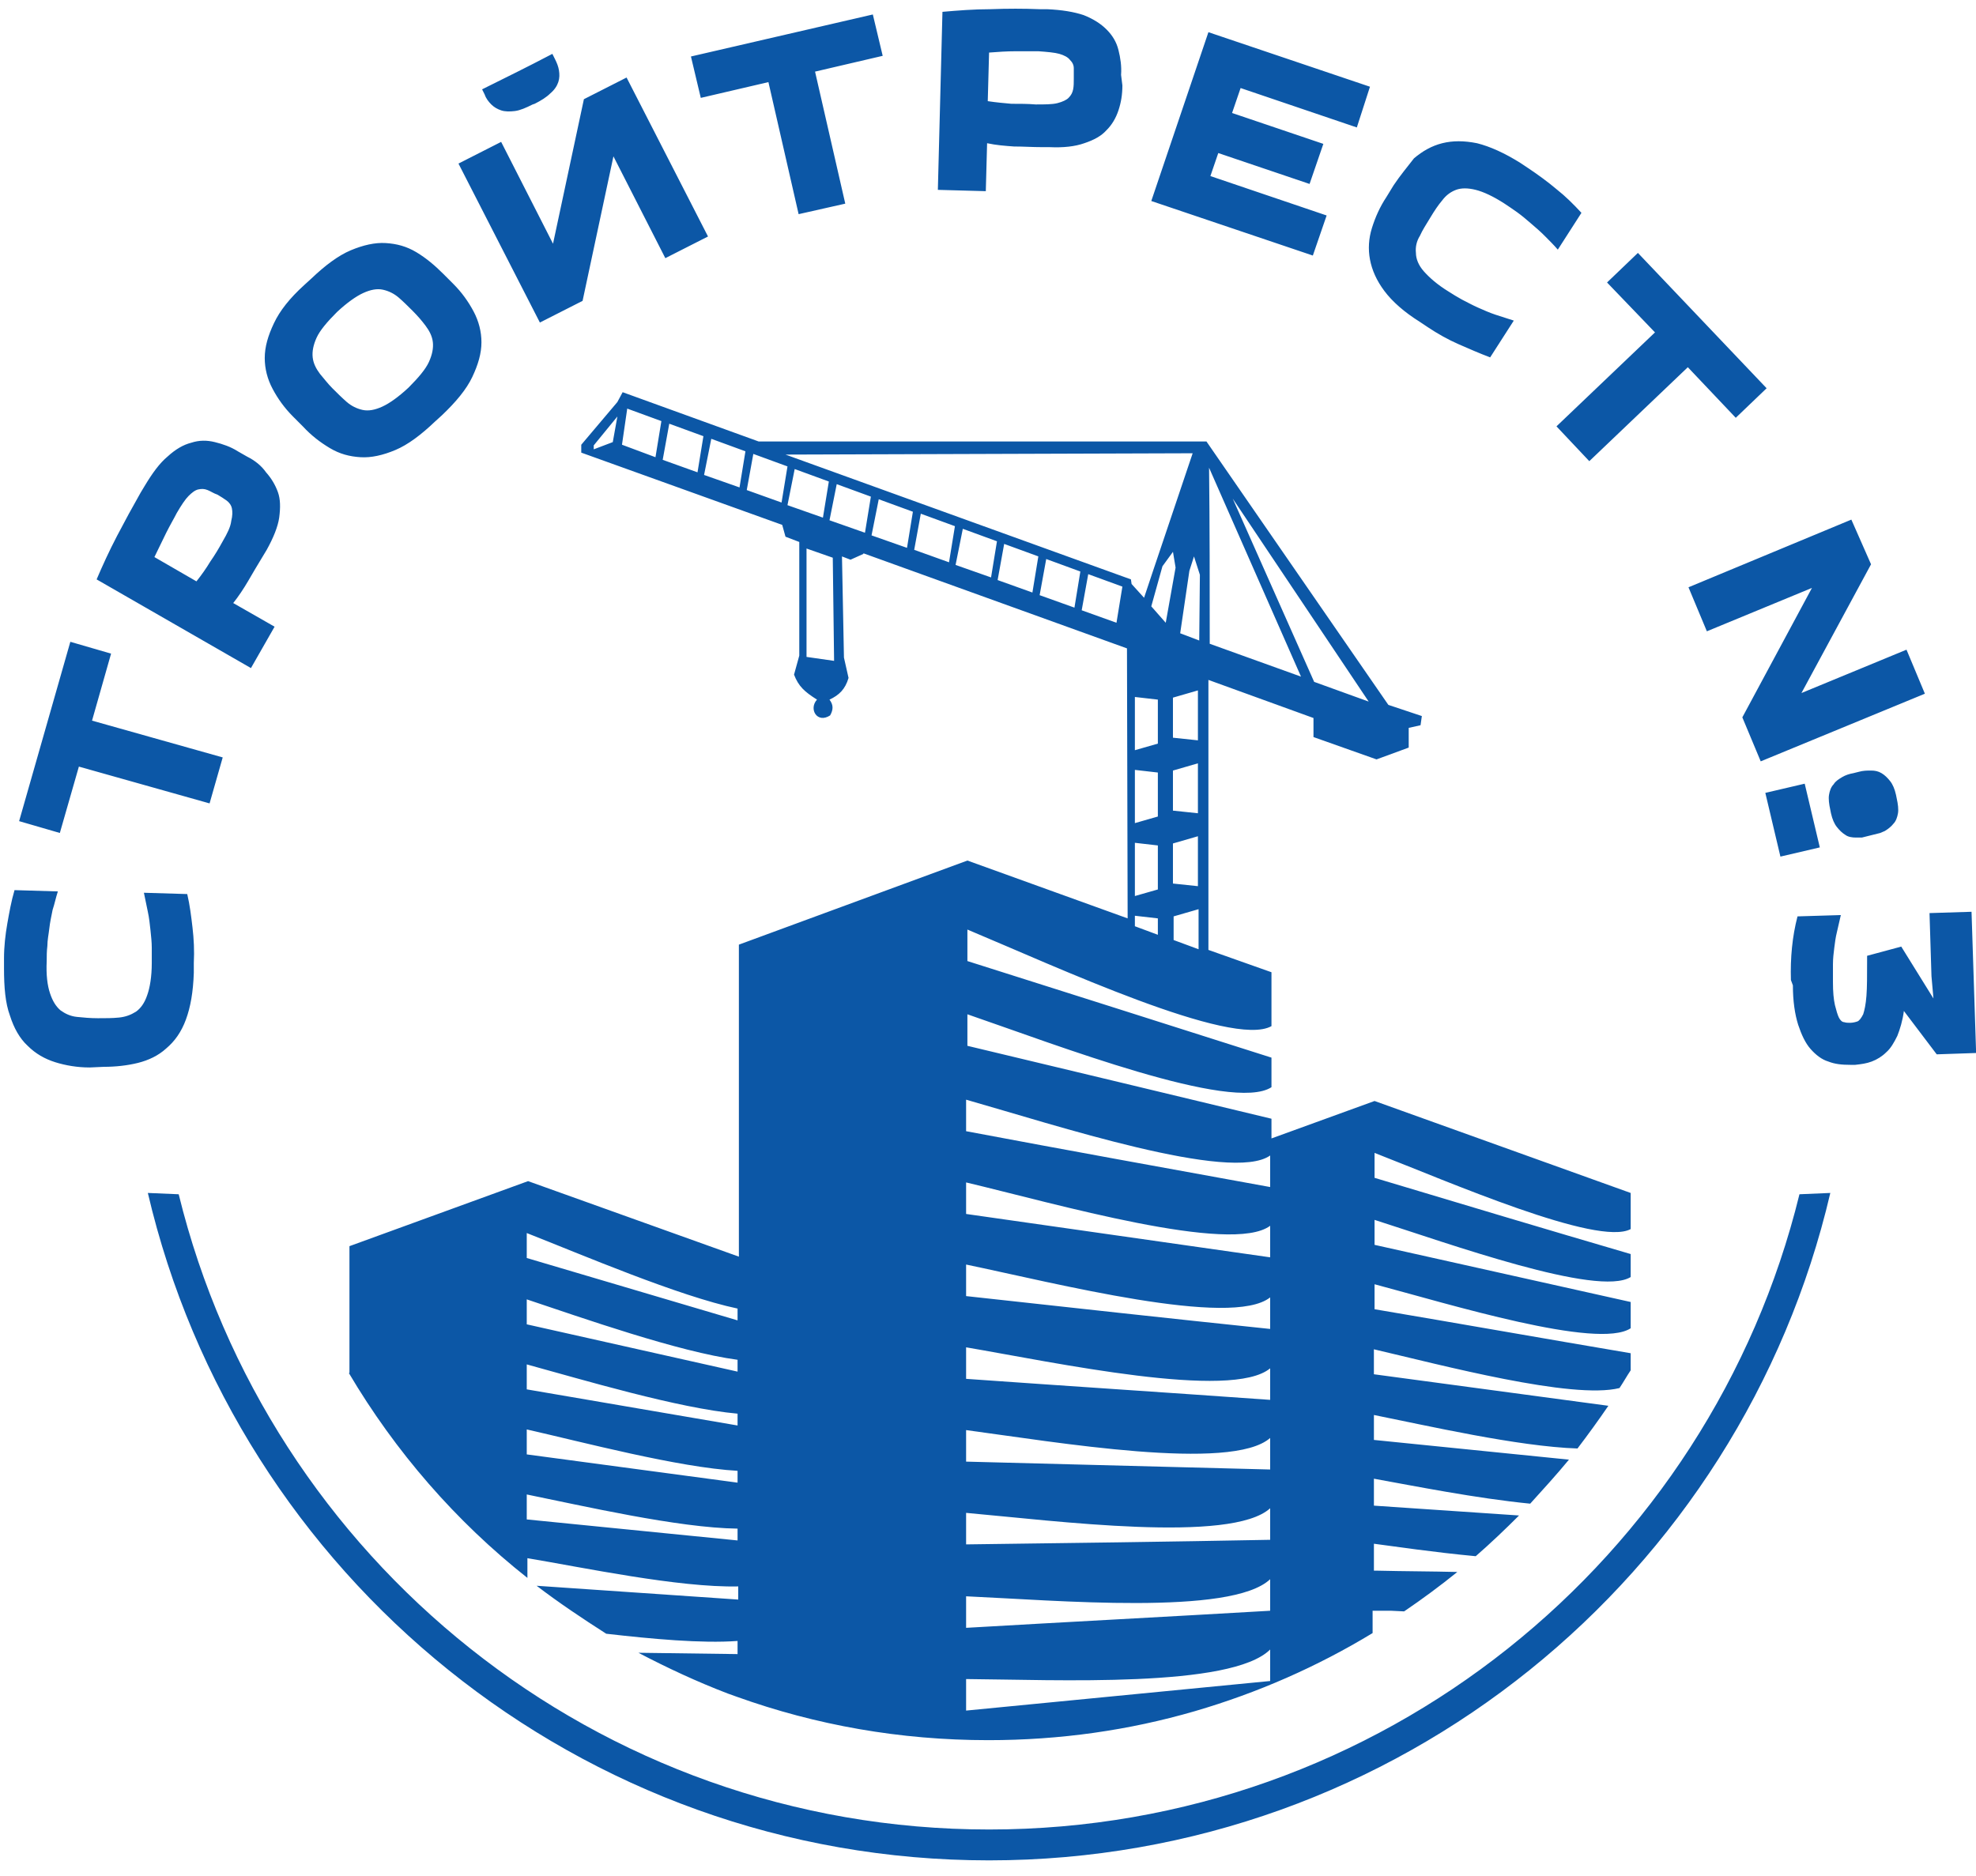 <svg width="99" height="94" viewBox="0 0 99 94" fill="none" xmlns="http://www.w3.org/2000/svg">
<path fill-rule="evenodd" clip-rule="evenodd" d="M60.576 23.439L65.182 33.907L60.609 32.261C60.609 29.331 60.609 26.368 60.576 23.439H60.576ZM90.155 59.847C85.68 78.117 69.197 91.68 49.554 91.68C29.912 91.68 13.428 78.117 8.953 59.847L7.407 59.781C11.882 78.94 29.056 93.227 49.554 93.227C70.052 93.227 87.227 78.94 91.701 59.781L90.155 59.847H90.155ZM4.479 53.493C3.886 53.493 3.294 53.395 2.768 53.23C2.242 53.065 1.781 52.802 1.386 52.407C0.991 52.045 0.695 51.519 0.498 50.893C0.267 50.268 0.201 49.477 0.201 48.523V48.029C0.201 47.437 0.268 46.844 0.366 46.285C0.465 45.725 0.563 45.165 0.728 44.606L2.899 44.671C2.801 44.968 2.735 45.297 2.636 45.593C2.57 45.922 2.505 46.219 2.472 46.515C2.439 46.811 2.373 47.108 2.373 47.404C2.34 47.668 2.34 47.93 2.34 48.161C2.307 48.853 2.373 49.379 2.505 49.774C2.636 50.169 2.801 50.432 3.031 50.63C3.261 50.795 3.524 50.926 3.854 50.959C4.183 50.992 4.512 51.025 4.907 51.025C5.301 51.025 5.63 51.025 5.959 50.992C6.289 50.959 6.552 50.86 6.815 50.696C7.045 50.531 7.242 50.268 7.374 49.873C7.506 49.511 7.604 48.951 7.604 48.26C7.604 48.029 7.604 47.799 7.604 47.502C7.604 47.206 7.572 46.943 7.539 46.614C7.506 46.318 7.473 45.989 7.407 45.692C7.341 45.363 7.276 45.067 7.21 44.738L9.381 44.803C9.513 45.363 9.579 45.922 9.645 46.482C9.71 47.042 9.743 47.634 9.71 48.26V48.754C9.678 49.708 9.546 50.465 9.315 51.091C9.085 51.716 8.756 52.177 8.328 52.539C7.933 52.901 7.44 53.132 6.914 53.264C6.387 53.395 5.795 53.461 5.203 53.461L4.479 53.494L4.479 53.493ZM89.727 49.115C89.694 47.996 89.793 46.942 90.057 45.922L92.228 45.856C92.162 46.153 92.097 46.416 92.031 46.712C91.965 46.976 91.932 47.239 91.899 47.502C91.866 47.766 91.833 48.029 91.833 48.325C91.833 48.589 91.833 48.885 91.833 49.214C91.833 49.708 91.866 50.069 91.932 50.366C91.999 50.629 92.064 50.86 92.13 50.992C92.196 51.123 92.294 51.222 92.393 51.222C92.492 51.255 92.59 51.255 92.689 51.255C92.821 51.255 92.952 51.222 93.051 51.189C93.149 51.156 93.248 51.024 93.348 50.827C93.413 50.629 93.479 50.333 93.511 49.905C93.545 49.477 93.544 48.884 93.544 48.127V47.897L95.255 47.436L96.868 50.036L96.769 48.917L96.671 45.757L98.776 45.691L99.006 52.768L97.032 52.835L95.387 50.662C95.322 51.156 95.189 51.583 95.058 51.912C94.894 52.242 94.729 52.538 94.499 52.735C94.302 52.933 94.038 53.098 93.774 53.196C93.511 53.295 93.248 53.328 92.952 53.361H92.689C92.294 53.361 91.932 53.328 91.603 53.196C91.274 53.098 90.978 52.867 90.715 52.571C90.451 52.275 90.254 51.847 90.09 51.353C89.925 50.826 89.826 50.168 89.826 49.378L89.728 49.114L89.727 49.115ZM89.201 42.926L88.445 39.733L90.418 39.272L91.175 42.465L89.201 42.926ZM93.281 41.972C93.182 41.972 93.083 41.972 92.985 41.972C92.788 41.972 92.589 41.939 92.458 41.84C92.294 41.741 92.162 41.609 92.031 41.445C91.899 41.28 91.8 41.05 91.734 40.754L91.701 40.589C91.636 40.292 91.603 40.03 91.636 39.832C91.668 39.635 91.734 39.437 91.866 39.306C91.964 39.141 92.129 39.042 92.294 38.943C92.458 38.844 92.656 38.779 92.853 38.746L93.116 38.68C93.347 38.614 93.544 38.614 93.742 38.614C93.939 38.614 94.104 38.647 94.268 38.746C94.433 38.844 94.564 38.976 94.696 39.141C94.828 39.306 94.926 39.536 94.992 39.832L95.025 39.997C95.091 40.293 95.124 40.556 95.091 40.754C95.057 40.951 94.992 41.149 94.861 41.281C94.762 41.412 94.597 41.544 94.433 41.643C94.367 41.676 94.268 41.708 94.203 41.742L93.281 41.972L93.281 41.972ZM93.742 28.277L90.254 34.73L95.518 32.557L96.439 34.763L88.214 38.153L87.293 35.948L90.781 29.462L85.516 31.636L84.595 29.43L92.755 26.039L93.741 28.277H93.742ZM10.5 40.26L3.952 38.416L2.998 41.742L0.958 41.149L3.524 32.162L5.565 32.755L4.611 36.112L11.158 37.956L10.5 40.26ZM12.375 22.879L11.915 22.616C11.553 22.385 11.158 22.253 10.764 22.155C10.369 22.056 9.974 22.056 9.579 22.187C9.184 22.286 8.789 22.517 8.395 22.879C7.999 23.208 7.637 23.702 7.243 24.36L7.045 24.689C6.651 25.381 6.256 26.105 5.861 26.862C5.466 27.619 5.137 28.343 4.841 29.035L12.573 33.479L13.757 31.405L11.685 30.22C11.948 29.891 12.211 29.496 12.441 29.101C12.672 28.706 12.902 28.31 13.165 27.882L13.363 27.553C13.692 26.961 13.922 26.401 13.988 25.94C14.053 25.447 14.053 25.018 13.922 24.657C13.79 24.294 13.593 23.965 13.329 23.669C13.099 23.34 12.771 23.076 12.375 22.879ZM11.158 27.125C10.96 27.488 10.763 27.817 10.533 28.146C10.335 28.475 10.105 28.804 9.842 29.133L7.736 27.916C7.933 27.521 8.131 27.093 8.329 26.697C8.526 26.302 8.723 25.973 8.855 25.71C9.085 25.315 9.283 25.018 9.447 24.854C9.612 24.689 9.776 24.558 9.941 24.525C10.105 24.492 10.236 24.492 10.401 24.558C10.566 24.623 10.697 24.723 10.895 24.788C11.059 24.887 11.224 24.986 11.356 25.085C11.487 25.183 11.586 25.315 11.619 25.479C11.652 25.644 11.652 25.841 11.586 26.105C11.553 26.401 11.388 26.73 11.158 27.125V27.125ZM14.678 20.871C14.251 20.443 13.921 19.982 13.659 19.488C13.395 18.995 13.264 18.468 13.264 17.942C13.264 17.382 13.428 16.822 13.725 16.197C14.02 15.571 14.514 14.946 15.238 14.288L15.6 13.958C16.29 13.3 16.949 12.806 17.573 12.543C18.199 12.28 18.791 12.148 19.317 12.18C19.877 12.213 20.37 12.345 20.864 12.641C21.357 12.938 21.785 13.3 22.213 13.728L22.706 14.221C23.134 14.649 23.463 15.111 23.726 15.604C23.989 16.098 24.121 16.625 24.121 17.151C24.121 17.711 23.956 18.271 23.66 18.896C23.364 19.521 22.837 20.147 22.147 20.805L21.785 21.134C21.094 21.793 20.436 22.287 19.811 22.55C19.186 22.814 18.593 22.945 18.067 22.912C17.508 22.879 17.014 22.747 16.52 22.451C16.027 22.155 15.599 21.826 15.171 21.365L14.678 20.871L14.678 20.871ZM16.652 19.455C16.883 19.686 17.113 19.916 17.376 20.147C17.607 20.344 17.87 20.476 18.166 20.542C18.462 20.607 18.791 20.542 19.153 20.377C19.515 20.212 19.976 19.883 20.469 19.423C20.962 18.929 21.325 18.501 21.489 18.139C21.654 17.777 21.719 17.448 21.687 17.151C21.654 16.855 21.522 16.592 21.325 16.328C21.128 16.065 20.93 15.835 20.667 15.571C20.436 15.341 20.206 15.111 19.976 14.913C19.746 14.716 19.482 14.584 19.186 14.518C18.89 14.452 18.561 14.518 18.199 14.683C17.837 14.848 17.376 15.176 16.883 15.637C16.389 16.131 16.027 16.559 15.863 16.921C15.698 17.283 15.633 17.612 15.666 17.909C15.699 18.205 15.83 18.468 16.028 18.732C16.225 18.962 16.422 19.226 16.653 19.456L16.652 19.455ZM29.254 4.971L27.707 12.213L25.108 7.11L22.97 8.197L27.049 16.163L29.188 15.077L30.734 7.835L33.334 12.937L35.472 11.851L31.392 3.885L29.254 4.971ZM27.674 2.699L27.806 2.963C27.905 3.161 27.971 3.325 28.004 3.523C28.037 3.72 28.037 3.918 27.971 4.115C27.905 4.313 27.773 4.51 27.576 4.675C27.378 4.873 27.115 5.037 26.786 5.202L26.687 5.234C26.358 5.399 26.062 5.531 25.799 5.564C25.536 5.596 25.306 5.596 25.108 5.531C24.911 5.465 24.746 5.366 24.614 5.234C24.483 5.103 24.351 4.938 24.285 4.741L24.154 4.477C25.536 3.786 26.292 3.424 27.674 2.699ZM40.012 10.732L38.499 4.115L35.11 4.905L34.617 2.831L43.73 0.725L44.224 2.798L40.835 3.589L42.349 10.205L40.012 10.732V10.732ZM56.233 4.28C56.233 4.741 56.167 5.136 56.036 5.531C55.904 5.926 55.707 6.255 55.443 6.518C55.18 6.814 54.818 7.012 54.324 7.177C53.864 7.341 53.272 7.407 52.581 7.374H52.219C51.725 7.374 51.265 7.341 50.804 7.341C50.343 7.308 49.916 7.276 49.455 7.177L49.39 9.58L46.988 9.514L47.218 0.593C47.975 0.527 48.797 0.461 49.62 0.461C50.475 0.428 51.298 0.428 52.087 0.461H52.449C53.206 0.494 53.798 0.593 54.292 0.757C54.785 0.955 55.147 1.185 55.443 1.481C55.739 1.778 55.937 2.107 56.035 2.502C56.135 2.897 56.2 3.325 56.167 3.753L56.233 4.28L56.233 4.28ZM51.89 5.234C52.351 5.234 52.713 5.234 52.976 5.169C53.239 5.103 53.437 5.004 53.535 4.905C53.667 4.773 53.733 4.642 53.766 4.477C53.798 4.313 53.798 4.148 53.798 3.95C53.798 3.753 53.798 3.589 53.798 3.424C53.798 3.259 53.733 3.127 53.601 2.996C53.502 2.864 53.305 2.766 53.075 2.699C52.844 2.634 52.483 2.601 52.022 2.568C51.726 2.568 51.364 2.568 50.903 2.568C50.442 2.568 49.982 2.601 49.554 2.634L49.488 5.069C49.916 5.135 50.311 5.168 50.673 5.201C51.101 5.201 51.495 5.201 51.89 5.234L51.89 5.234ZM67.979 6.387L62.156 4.412L61.728 5.662L66.301 7.21L65.611 9.218L61.037 7.67L60.642 8.823L66.466 10.798L65.775 12.806L57.681 10.073L60.543 1.613L68.637 4.346L67.979 6.386V6.387ZM69.822 9.284L69.46 9.876C69.131 10.37 68.901 10.896 68.736 11.424C68.572 11.95 68.539 12.477 68.637 13.003C68.736 13.53 68.966 14.057 69.361 14.584C69.756 15.111 70.348 15.637 71.138 16.131L71.533 16.395C72.026 16.724 72.553 17.02 73.079 17.25C73.606 17.48 74.132 17.711 74.659 17.909L75.843 16.065C75.547 15.966 75.218 15.868 74.922 15.769C74.626 15.67 74.329 15.539 74.033 15.407C73.737 15.275 73.507 15.143 73.244 15.012C73.014 14.88 72.783 14.749 72.586 14.617C71.994 14.255 71.598 13.893 71.335 13.596C71.072 13.3 70.94 12.971 70.94 12.675C70.907 12.379 70.974 12.082 71.138 11.819C71.27 11.522 71.467 11.226 71.665 10.897C71.862 10.568 72.059 10.272 72.257 10.041C72.454 9.778 72.685 9.613 72.948 9.514C73.211 9.416 73.54 9.416 73.935 9.514C74.33 9.613 74.823 9.844 75.382 10.206C75.58 10.338 75.778 10.469 76.008 10.634C76.238 10.798 76.469 10.996 76.699 11.194C76.929 11.391 77.16 11.588 77.39 11.819C77.621 12.049 77.851 12.28 78.048 12.51L79.232 10.666C78.838 10.239 78.443 9.844 77.983 9.481C77.555 9.12 77.061 8.757 76.567 8.428L76.173 8.165C75.383 7.671 74.659 7.342 74.001 7.177C73.343 7.046 72.784 7.046 72.257 7.177C71.731 7.309 71.27 7.572 70.842 7.935C70.513 8.362 70.151 8.79 69.822 9.284L69.822 9.284ZM77.982 21.365L82.917 16.657L80.515 14.156L82.061 12.674L88.51 19.456L86.964 20.937L84.562 18.402L79.626 23.11L77.981 21.365H77.982ZM63.636 82.66V84.239C58.569 84.734 53.502 85.227 48.403 85.721V84.141C52.844 84.174 61.695 84.602 63.636 82.66ZM63.636 57.904C61.695 59.287 52.812 56.358 48.403 55.107V56.687C53.47 57.642 58.569 58.563 63.636 59.485V57.904ZM63.636 61.427V63.007C58.569 62.283 53.502 61.558 48.403 60.834V59.254C52.844 60.307 61.695 62.875 63.636 61.427V61.427ZM63.636 65.015V66.596C58.569 66.069 53.502 65.509 48.403 64.95V63.369C52.844 64.291 61.695 66.562 63.636 65.015ZM63.636 68.57V70.15C58.569 69.789 53.502 69.459 48.403 69.097V67.517C52.844 68.274 61.695 70.183 63.636 68.57ZM63.636 72.06V73.64C58.569 73.508 53.502 73.377 48.403 73.245V71.665C52.844 72.257 61.695 73.772 63.636 72.06V72.06ZM63.636 75.582V77.163C58.569 77.261 53.502 77.327 48.403 77.393V75.813C52.844 76.208 61.695 77.36 63.636 75.582ZM63.636 79.138V80.718C58.569 81.014 53.502 81.278 48.403 81.574V79.994C52.844 80.191 61.695 80.981 63.636 79.138V79.138ZM17.475 68.801C19.811 72.751 22.838 76.24 26.424 79.072V78.084C29.188 78.545 33.992 79.565 36.986 79.499V80.158L26.885 79.466C28.004 80.322 29.188 81.112 30.373 81.87C32.676 82.133 35.143 82.363 36.953 82.232V82.89L31.985 82.824C33.432 83.582 34.913 84.273 36.459 84.865L36.92 85.03C40.868 86.446 45.08 87.203 49.521 87.203C53.108 87.203 56.562 86.709 59.852 85.754C63.011 84.833 66.005 83.516 68.769 81.837V80.718H68.901H68.966H69.032H69.164H69.295H69.361H69.427H69.559H69.69L70.348 80.75C71.269 80.125 72.158 79.467 73.014 78.775C71.697 78.742 70.348 78.742 69.032 78.71H68.999H68.835V77.36C69.855 77.492 71.829 77.788 73.935 77.985C74.691 77.327 75.415 76.635 76.106 75.944L68.835 75.451V74.101C70.842 74.463 73.967 75.088 76.665 75.352C77.323 74.627 77.981 73.903 78.607 73.146L68.835 72.158V70.908C71.466 71.434 76.04 72.488 79.034 72.587C79.561 71.895 80.087 71.171 80.581 70.447L68.834 68.867V67.616C72.224 68.406 78.77 70.15 81.139 69.558C81.337 69.262 81.501 68.965 81.699 68.669V67.813C77.422 67.089 73.144 66.332 68.867 65.608V64.357C72.585 65.344 80.054 67.649 81.699 66.562V65.246C77.422 64.291 73.144 63.337 68.867 62.382V61.131C72.585 62.316 80.054 65.015 81.699 63.995V62.843C77.422 61.592 73.144 60.308 68.867 59.024V57.774C72.585 59.222 80.054 62.481 81.699 61.592V59.782L68.867 55.173L63.702 57.049V56.062C58.635 54.844 53.568 53.626 48.468 52.408V50.828C52.877 52.342 61.727 55.766 63.702 54.482V53C58.635 51.388 53.568 49.775 48.468 48.161V46.582C52.877 48.425 61.727 52.54 63.702 51.421V48.721L60.543 47.602V34.072L65.807 35.981V36.936L68.966 38.055L70.578 37.463V36.475L71.171 36.343L71.236 35.883L69.558 35.323L60.444 22.122H38.005L31.195 19.654L30.931 20.147L29.122 22.287V22.682L39.19 26.303L39.354 26.895L40.045 27.159V32.854L39.782 33.808C40.012 34.401 40.308 34.664 40.933 35.06C40.506 35.52 40.934 36.277 41.591 35.85C41.756 35.554 41.756 35.323 41.559 35.06C42.052 34.829 42.348 34.533 42.513 33.973L42.283 32.953L42.184 27.884L42.612 28.048L43.27 27.752L43.237 27.719L56.463 32.492L56.496 46.022L48.468 43.124L37.019 47.338V54.383V62.974L26.457 59.189L17.508 62.448V68.802H17.475L17.475 68.801ZM36.953 65.575V66.167L26.391 63.041V61.79C29.155 62.876 33.992 64.95 36.953 65.575V65.575ZM36.953 68.142V68.735C33.432 67.945 29.912 67.155 26.391 66.365V65.114C29.155 66.036 33.992 67.748 36.953 68.142ZM36.953 70.842V71.434L26.391 69.624V68.373C29.155 69.13 33.992 70.579 36.953 70.842V70.842ZM36.953 73.706V74.299L26.391 72.883V71.632C29.155 72.257 33.992 73.541 36.953 73.706V73.706ZM36.953 76.603V77.195L26.391 76.142V74.891C29.155 75.451 33.992 76.57 36.953 76.603V76.603ZM60.05 47.569L58.8 47.107V45.922L60.05 45.561V47.569ZM58.01 46.844L56.859 46.416V45.89L58.01 46.022V46.844ZM57.681 30.385L58.24 28.377L58.767 27.653L58.898 28.443L58.405 31.208L57.681 30.386V30.385ZM59.129 31.734L59.589 28.607L59.82 27.883L60.116 28.805L60.083 32.097L59.129 31.735V31.734ZM54.522 28.772L56.233 29.397L55.937 31.208L54.194 30.582L54.522 28.772H54.522ZM31.425 20.476L33.136 21.102L32.84 22.912L31.162 22.286L31.425 20.476ZM33.531 21.233L35.242 21.858L34.946 23.669L33.202 23.043L33.531 21.233ZM35.637 21.99L37.347 22.616L37.051 24.426L35.275 23.801L35.636 21.99H35.637ZM37.742 22.747L39.454 23.373L39.157 25.183L37.413 24.558L37.742 22.747ZM39.816 23.505L41.526 24.13L41.23 25.94L39.453 25.315L39.815 23.505H39.816ZM41.921 24.262L43.632 24.887L43.336 26.697L41.559 26.072L41.921 24.262H41.921ZM44.027 25.019L45.737 25.644L45.442 27.454L43.665 26.829L44.026 25.019H44.027ZM46.133 25.743L47.843 26.368L47.547 28.178L45.803 27.553L46.133 25.743ZM48.238 26.5L49.949 27.125L49.653 28.936L47.876 28.31L48.238 26.5H48.238ZM50.311 27.257L52.022 27.882L51.725 29.693L49.982 29.068L50.31 27.257H50.311ZM52.417 28.014L54.127 28.64L53.831 30.45L52.087 29.825L52.417 28.014ZM58.766 34.96L60.017 34.598V37.1L58.766 36.968V34.96ZM58.766 42.268L60.017 41.906V44.408L58.766 44.276V42.268ZM56.859 42.235L58.01 42.367V44.573L56.859 44.902V42.235V42.235ZM58.766 38.614L60.017 38.252V40.754L58.766 40.622V38.614ZM56.859 38.581L58.01 38.713V40.918L56.859 41.248V38.581V38.581ZM56.859 34.927L58.01 35.059V37.264L56.859 37.594V34.927V34.927ZM40.408 27.488L41.723 27.948L41.789 33.117L40.408 32.919V27.488H40.408ZM68.572 35.157L61.761 24.986L65.841 34.17L68.571 35.157H68.572ZM57.78 28.574L57.319 29.956L56.694 29.265L56.661 29.034C50.903 26.961 45.112 24.854 39.354 22.78L59.754 22.714L57.78 28.574ZM30.932 20.871L30.701 22.155L29.747 22.517V22.319L30.932 20.871Z" fill="#0C57A6"/>
</svg>
